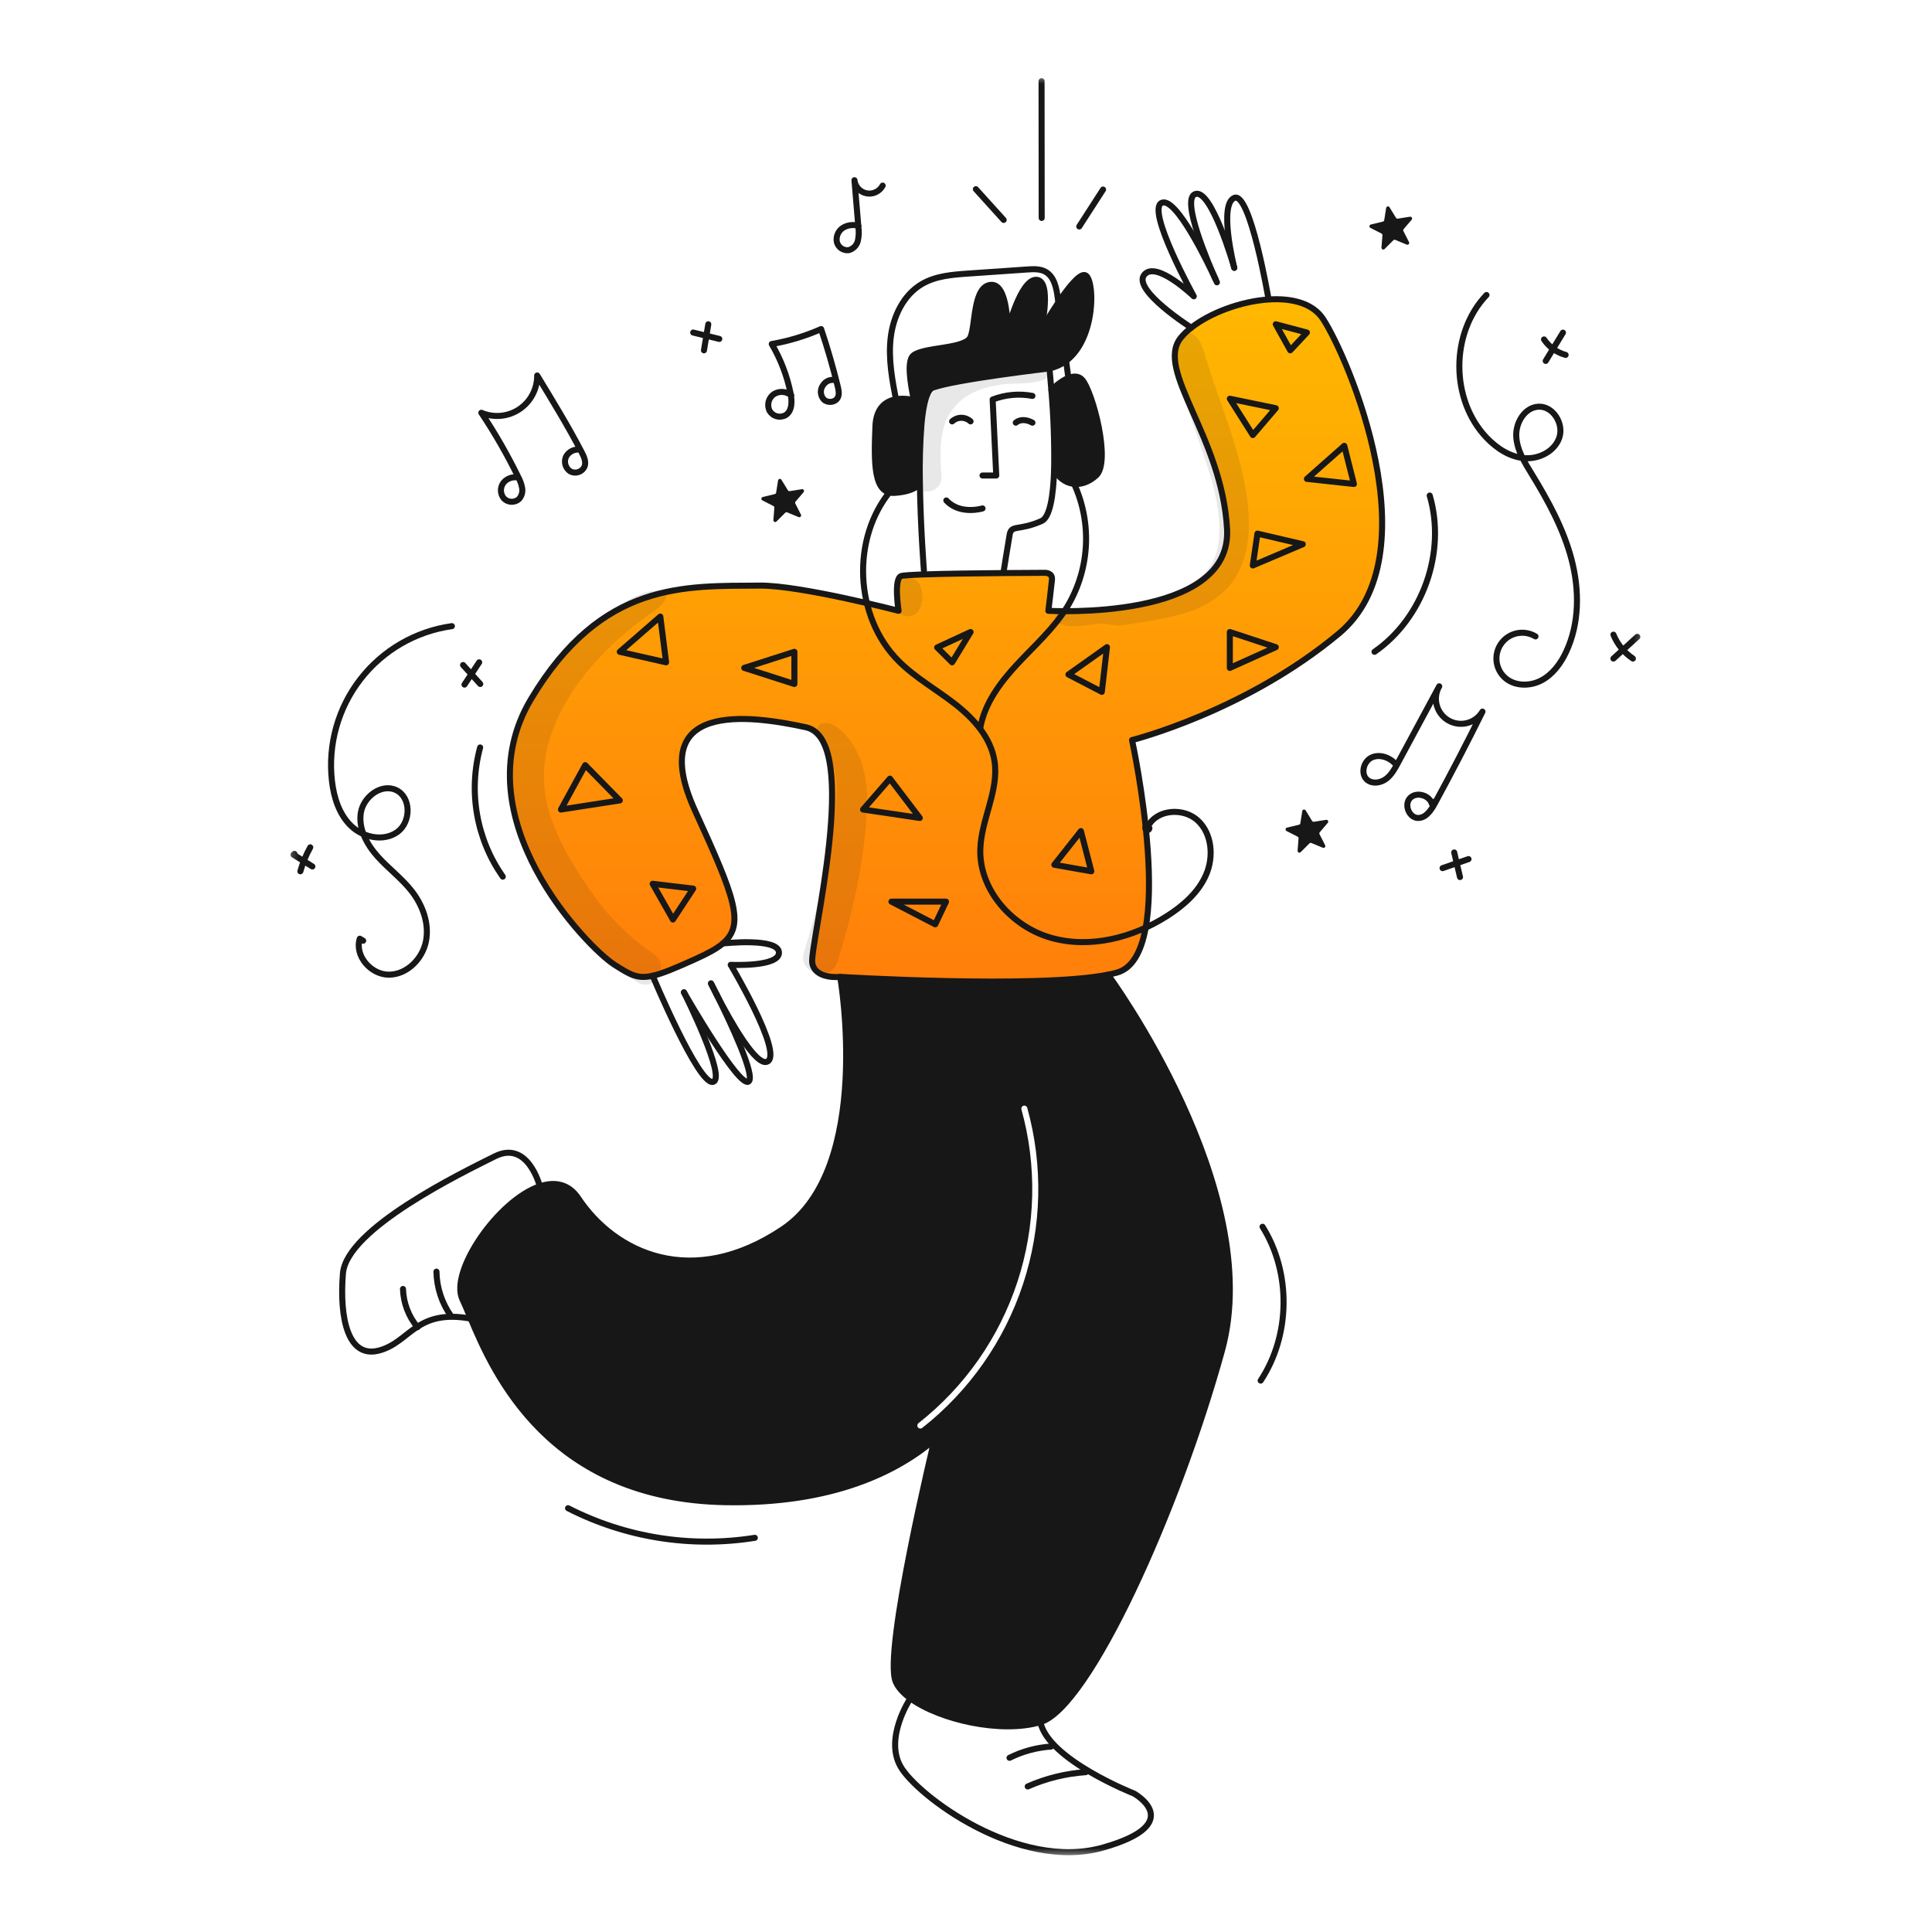 <svg width="288" height="288" viewBox="0 0 288 288" fill="none" xmlns="http://www.w3.org/2000/svg">
<mask id="mask0_28_12822" style="mask-type:luminance" maskUnits="userSpaceOnUse" x="43" y="11" width="202" height="266">
<path d="M244.8 11.4H43.2V276.6H244.8V11.4Z" fill="white"/>
</mask>
<g mask="url(#mask0_28_12822)">
<path d="M156.277 91.052C156.277 91.052 183.67 92.668 182.915 78.862C182.16 65.055 172.131 55.176 176.012 50.356C176.475 49.795 177.001 49.287 177.579 48.844C180.372 46.65 184.962 44.917 189.103 44.642C192.547 44.413 195.682 45.189 197.226 47.548C201.036 53.373 213.546 82.782 199.596 94.431C185.646 106.08 168.75 110.322 168.75 110.322C168.75 110.322 175.723 142.39 166.519 144.978C166.11 145.094 165.654 145.201 165.159 145.296C154.528 147.398 125.25 145.623 125.25 145.623C125.25 145.623 121.509 146.057 121.08 143.539C120.65 141.021 128.557 110.249 120.144 108.415C111.732 106.581 96.092 104.425 103.643 120.925C109.532 133.795 111.09 137.809 107.753 140.642H107.75C106.809 141.442 105.48 142.145 103.75 142.927C100.679 144.318 98.74 145.13 97.29 145.457C95.016 145.974 93.931 145.302 91.563 143.789C87.679 141.311 68.589 121.897 79.159 104.21C89.73 86.522 102.199 87.39 113.278 87.292C119.271 87.24 133.951 91.051 133.951 91.051C133.951 91.051 133.196 86.305 134.327 85.874C134.589 85.773 135.897 85.691 137.747 85.627C140.957 85.517 145.796 85.456 149.646 85.425C153.084 85.395 155.736 85.388 155.736 85.388C155.736 85.388 156.922 85.334 156.816 86.412C156.711 87.49 156.277 91.052 156.277 91.052Z" fill="url(#paint0_linear_28_12822)"/>
<path d="M161.344 56.646C162.853 58.373 165.659 68.833 163.394 70.883C161.13 72.934 158.431 72.393 157.139 69.966C157.201 66.024 157.063 62.081 156.726 58.152H156.729C156.729 58.152 159.834 54.919 161.344 56.646Z" fill="#171717"/>
<path d="M155.201 49.25C155.345 48.993 160.075 40.636 161.723 41.006C163.394 41.385 163.559 53.37 156.436 54.919C156.436 54.919 142.471 56.539 139.073 57.776C138.165 58.109 137.645 60.209 137.373 63.105L137.111 63.081C137.111 63.081 136.652 61.544 136.243 59.658C135.668 57.033 135.185 53.73 136.16 52.978C137.832 51.683 143.925 52.062 144.68 50.228C145.435 48.394 145.059 42.677 147.702 42.463C150.346 42.249 150.181 49.363 150.181 49.363C150.181 49.363 152.124 41.598 154.496 41.708C156.827 41.812 155.259 48.987 155.201 49.25Z" fill="#171717"/>
<path d="M137.111 63.081L137.373 63.106C137.138 66.087 137.055 69.079 137.126 72.068H137.111C137.111 72.068 136.541 73.254 133.37 73.471C130.2 73.688 130.284 69.049 130.498 63.549C130.712 58.048 136.243 59.659 136.243 59.659C136.652 61.544 137.111 63.081 137.111 63.081Z" fill="#171717"/>
<path d="M146.462 70.883H148.509L147.972 59.558C149.86 58.829 151.914 58.642 153.903 59.018" stroke="#171717" stroke-width="0.9" stroke-linecap="round" stroke-linejoin="round"/>
<path d="M151.421 63.007C151.421 63.007 152.286 62.146 153.903 63.007" stroke="#171717" stroke-width="0.9" stroke-linecap="round" stroke-linejoin="round"/>
<path d="M144.68 62.815C144.305 62.47 143.814 62.279 143.305 62.279C142.795 62.279 142.304 62.47 141.93 62.815" stroke="#171717" stroke-width="0.9" stroke-linecap="round" stroke-linejoin="round"/>
<path d="M146.462 75.79C146.462 75.79 143.119 76.814 141.068 74.602" stroke="#171717" stroke-width="0.9" stroke-linecap="round" stroke-linejoin="round"/>
<path d="M137.725 85.01C137.725 85.01 137.224 78.65 137.125 72.068C137.054 69.079 137.137 66.087 137.373 63.106C137.645 60.209 138.164 58.109 139.072 57.776C142.47 56.539 156.435 54.919 156.435 54.919C156.435 54.919 156.573 56.199 156.725 58.152C157.062 62.081 157.2 66.024 157.138 69.966C157.022 73.853 156.527 77.117 155.248 77.676C151.798 79.186 150.774 78.162 150.502 79.727C150.23 81.291 149.641 85.01 149.641 85.01" stroke="#171717" stroke-width="0.9" stroke-linecap="round" stroke-linejoin="round"/>
<path d="M155.198 49.256C155.199 49.254 155.199 49.252 155.201 49.25C155.345 48.993 160.075 40.636 161.723 41.006C163.394 41.385 163.559 53.37 156.436 54.919" stroke="#171717" stroke-width="0.9" stroke-linecap="round" stroke-linejoin="round"/>
<path d="M137.111 63.081C137.111 63.081 136.652 61.544 136.243 59.658C135.668 57.033 135.185 53.73 136.16 52.978C137.832 51.682 143.925 52.061 144.68 50.228C145.435 48.394 145.059 42.677 147.702 42.463C150.346 42.249 150.181 49.363 150.181 49.363C150.181 49.363 152.124 41.598 154.496 41.708C156.827 41.812 155.26 48.987 155.201 49.25" stroke="#171717" stroke-width="0.9" stroke-linecap="round" stroke-linejoin="round"/>
<path d="M107.75 140.642C106.809 141.443 105.48 142.145 103.75 142.928C100.679 144.318 98.74 145.131 97.29 145.458C95.016 145.974 93.931 145.302 91.563 143.789C87.679 141.311 68.589 121.897 79.159 104.21C89.73 86.523 102.199 87.391 113.278 87.293C119.271 87.241 133.951 91.052 133.951 91.052C133.951 91.052 133.196 86.306 134.327 85.875C134.589 85.774 135.897 85.691 137.747 85.627C140.957 85.517 145.796 85.456 149.646 85.426C153.084 85.396 155.736 85.389 155.736 85.389C155.736 85.389 156.922 85.334 156.816 86.413C156.711 87.491 156.278 91.052 156.278 91.052C156.278 91.052 183.671 92.668 182.916 78.862C182.161 65.055 172.132 55.176 176.013 50.356C176.477 49.795 177.003 49.287 177.581 48.844C180.374 46.65 184.964 44.917 189.104 44.642C192.548 44.413 195.684 45.189 197.227 47.548C201.037 53.373 213.547 82.782 199.597 94.431C185.647 106.08 168.75 110.322 168.75 110.322C168.75 110.322 175.723 142.39 166.519 144.978C166.11 145.094 165.654 145.201 165.159 145.296C154.528 147.398 125.25 145.623 125.25 145.623C125.25 145.623 121.509 146.057 121.08 143.539C120.65 141.021 128.557 110.249 120.144 108.415C111.732 106.581 96.092 104.425 103.643 120.925C109.532 133.795 111.09 137.809 107.753 140.642" stroke="#171717" stroke-width="0.9" stroke-linecap="round" stroke-linejoin="round"/>
<path d="M70.175 196.564C73.665 204.901 81.968 223.422 108.065 223.926C124.228 224.238 133.863 219.251 139.29 214.626C143.862 210.733 145.454 207.1 145.454 207.1" stroke="#171717" stroke-width="0.9" stroke-linecap="round" stroke-linejoin="round"/>
<path d="M125.25 145.623C125.25 145.623 130.21 174.171 116.693 183.228C103.177 192.285 91.669 186.825 86.205 178.626C84.763 176.463 82.691 176.102 80.469 176.848C74.275 178.925 66.938 189.6 68.949 193.728C69.285 194.418 69.683 195.391 70.172 196.564" stroke="#171717" stroke-width="0.9" stroke-linecap="round" stroke-linejoin="round"/>
<path d="M165.16 145.296C165.16 145.296 188.776 177.303 182.16 201.319C175.544 225.335 162.279 254.558 155.088 256.713C149.301 258.448 140.066 256.367 135.708 253.165C134.651 252.385 133.881 251.545 133.518 250.675C131.65 246.216 139.29 214.627 139.29 214.627" stroke="#171717" stroke-width="0.9" stroke-linecap="round" stroke-linejoin="round"/>
<path d="M80.47 176.85V176.847C80.424 176.675 78.664 169.922 73.769 172.37C68.806 174.851 51.657 183.157 51.119 189.843C50.581 196.53 51.874 202.546 56.51 201.318C61.145 200.089 61.943 195.084 70.172 196.563H70.175" stroke="#171717" stroke-width="0.9" stroke-linecap="round" stroke-linejoin="round"/>
<path d="M135.711 253.162L135.708 253.165C135.595 253.336 131.83 259.078 134.238 263.328C136.683 267.643 151.782 279.005 164.436 275.408C177.09 271.811 169.038 267.356 169.038 267.356C169.038 267.356 156.24 262.323 155.088 256.712" stroke="#171717" stroke-width="0.9" stroke-linecap="round" stroke-linejoin="round"/>
<path d="M183.99 39.915C183.895 39.539 181.67 30.488 183.993 29.5C186.367 28.495 189.099 44.602 189.099 44.602" stroke="#171717" stroke-width="0.9" stroke-linecap="round" stroke-linejoin="round"/>
<path d="M181.405 42.084C181.405 42.084 181.372 42.011 181.311 41.877C181.281 41.809 181.243 41.724 181.197 41.626C180.198 39.392 176.007 29.69 178.169 28.926C180.569 28.079 183.869 39.486 183.989 39.915C183.991 39.919 183.992 39.923 183.992 39.927" stroke="#171717" stroke-width="0.9" stroke-linecap="round" stroke-linejoin="round"/>
<path d="M177.579 48.844C177.579 48.844 168.821 43.282 170.548 40.993C172.274 38.705 177.955 44.168 177.955 44.168C177.955 44.168 170.765 31.157 173.21 30.221C175.376 29.393 180.14 39.352 181.197 41.626" stroke="#171717" stroke-width="0.9" stroke-linecap="round" stroke-linejoin="round"/>
<path d="M101.953 147.924C101.956 147.927 101.958 147.93 101.959 147.934C102.149 148.315 108.392 160.834 106.268 161.278C104.111 161.731 97.29 145.458 97.29 145.458" stroke="#171717" stroke-width="0.9" stroke-linecap="round" stroke-linejoin="round"/>
<path d="M106.907 148.413C108.764 152.169 112.697 160.45 111.588 161.226C110.17 162.219 102.198 148.352 101.958 147.933" stroke="#171717" stroke-width="0.9" stroke-linecap="round" stroke-linejoin="round"/>
<path d="M105.98 146.58C105.98 146.58 105.987 146.592 105.996 146.613C106.005 146.626 106.012 146.641 106.017 146.656C106.121 146.852 106.407 147.414 106.802 148.212" stroke="#171717" stroke-width="0.9" stroke-linecap="round" stroke-linejoin="round"/>
<path d="M106.803 148.211C106.396 147.423 106.113 146.851 106.018 146.656" stroke="#171717" stroke-width="0.9" stroke-linecap="round" stroke-linejoin="round"/>
<path d="M106.803 148.211C106.821 148.245 106.836 148.279 106.855 148.312C106.874 148.346 106.889 148.379 106.907 148.413" stroke="#171717" stroke-width="0.9" stroke-linecap="round" stroke-linejoin="round"/>
<path d="M107.75 140.642H107.753C107.942 140.62 115.976 139.756 116.117 141.956C116.26 144.187 108.926 143.826 108.926 143.826C108.926 143.826 116.621 156.77 114.463 158.207C112.816 159.304 108.743 151.958 106.906 148.413" stroke="#171717" stroke-width="0.9" stroke-linecap="round" stroke-linejoin="round"/>
<path d="M136.243 59.659C136.243 59.659 130.715 58.048 130.498 63.549C130.281 69.049 130.205 73.685 133.37 73.471C136.536 73.257 137.111 72.068 137.111 72.068" stroke="#171717" stroke-width="0.9" stroke-linecap="round" stroke-linejoin="round"/>
<path d="M156.729 58.152C156.729 58.152 159.834 54.919 161.344 56.646C162.853 58.373 165.658 68.833 163.394 70.883C161.13 72.934 158.431 72.393 157.139 69.966" stroke="#171717" stroke-width="0.9" stroke-linecap="round" stroke-linejoin="round"/>
<path d="M67.361 93.338C61.962 94.095 57.072 96.93 53.732 101.24C50.392 105.549 48.867 110.993 49.481 116.41C49.764 118.9 50.567 121.451 52.391 123.169C54.216 124.887 57.244 125.483 59.264 124.003C61.285 122.522 61.304 118.827 59.034 117.771C56.85 116.755 54.174 118.773 53.79 121.151C53.406 123.529 54.684 125.88 56.292 127.674C57.9 129.468 59.871 130.924 61.357 132.82C63.011 134.929 64.016 137.686 63.496 140.316C62.977 142.946 60.665 145.279 57.984 145.294C55.304 145.31 52.83 142.489 53.631 139.93L54.137 140.23" stroke="#171717" stroke-width="0.9" stroke-linecap="round" stroke-linejoin="round"/>
<path d="M74.949 130.682C73.009 127.915 71.702 124.756 71.118 121.428C70.535 118.101 70.69 114.685 71.573 111.424" stroke="#171717" stroke-width="0.9" stroke-linecap="round" stroke-linejoin="round"/>
<path d="M187.925 205.805C192.374 199.063 192.489 189.719 188.207 182.87" stroke="#171717" stroke-width="0.9" stroke-linecap="round" stroke-linejoin="round"/>
<path d="M133.626 59.886C133.014 56.736 132.4 53.526 132.775 50.339C133.15 47.151 134.682 43.935 137.457 42.324C139.508 41.132 141.97 40.941 144.336 40.778L153.099 40.172C154.044 40.107 155.054 40.055 155.876 40.527C157.155 41.261 157.48 42.927 157.674 44.39C158.206 48.399 158.738 52.407 159.27 56.416" stroke="#171717" stroke-width="0.9" stroke-linecap="round" stroke-linejoin="round"/>
<path d="M132.859 73.042C126.845 80.195 127.354 91.942 133.963 98.548C136.462 101.046 139.6 102.788 142.384 104.962C145.168 107.136 147.72 109.984 148.254 113.476C148.927 117.886 146.261 122.145 146.134 126.603C145.963 132.653 150.827 138.127 156.647 139.788C162.467 141.449 168.861 139.803 173.966 136.553C176.396 135.005 178.673 133.009 179.808 130.36C180.942 127.712 180.676 124.315 178.58 122.338C176.484 120.36 172.5 120.602 171.15 123.148C171.089 123.123 171.023 123.119 170.959 123.136C170.896 123.152 170.84 123.188 170.799 123.238C170.757 123.289 170.733 123.351 170.729 123.416C170.725 123.481 170.743 123.546 170.778 123.601C170.813 123.656 170.865 123.698 170.926 123.721C170.987 123.744 171.054 123.748 171.117 123.731C171.18 123.714 171.236 123.677 171.277 123.626C171.317 123.575 171.341 123.513 171.344 123.448" stroke="#171717" stroke-width="0.9" stroke-linecap="round" stroke-linejoin="round"/>
<path d="M159.777 71.413C161.287 74.397 162.012 77.716 161.886 81.057C161.759 84.399 160.784 87.653 159.052 90.514C157.075 93.699 154.23 96.228 151.674 98.97C149.118 101.712 146.752 104.866 146.118 108.561" stroke="#171717" stroke-width="0.9" stroke-linecap="round" stroke-linejoin="round"/>
<path d="M221.589 43.977C216.175 49.651 216.197 59.63 221.635 65.281C223.141 66.846 225.085 68.124 227.25 68.295C229.416 68.466 231.771 67.278 232.452 65.214C233.133 63.151 231.513 60.523 229.343 60.624C227.292 60.72 225.918 63.008 226.025 65.059C226.132 67.109 227.275 68.939 228.348 70.69C230.798 74.687 233.08 78.855 234.266 83.391C235.451 87.927 235.461 92.903 233.475 97.15C232.657 98.901 231.452 100.553 229.738 101.446C228.024 102.339 225.739 102.306 224.315 100.999C223.612 100.355 223.174 99.473 223.085 98.525C222.996 97.576 223.263 96.628 223.833 95.865C224.403 95.101 225.236 94.576 226.171 94.392C227.106 94.209 228.076 94.378 228.893 94.869" stroke="#171717" stroke-width="0.9" stroke-linecap="round" stroke-linejoin="round"/>
<path d="M204.895 97.165C212.122 92.149 215.598 82.309 213.125 73.867" stroke="#171717" stroke-width="0.9" stroke-linecap="round" stroke-linejoin="round"/>
<path d="M230.416 53.802L232.986 49.585" stroke="#171717" stroke-width="0.9" stroke-linecap="round" stroke-linejoin="round"/>
<path d="M233.382 52.905C232.067 52.547 230.926 51.728 230.167 50.597" stroke="#171717" stroke-width="0.9" stroke-linecap="round" stroke-linejoin="round"/>
<path d="M240.51 98.169L244.069 94.933" stroke="#171717" stroke-width="0.9" stroke-linecap="round" stroke-linejoin="round"/>
<path d="M243.42 98.17C242.115 97.302 241.102 96.061 240.51 94.609" stroke="#171717" stroke-width="0.9" stroke-linecap="round" stroke-linejoin="round"/>
<path d="M160.882 33.76L164.433 28.254" stroke="#171717" stroke-width="0.9" stroke-linecap="round" stroke-linejoin="round"/>
<path d="M155.283 32.486L155.263 12.101" stroke="#171717" stroke-width="0.9" stroke-linecap="round" stroke-linejoin="round"/>
<path d="M149.616 32.785L145.47 28.201" stroke="#171717" stroke-width="0.9" stroke-linecap="round" stroke-linejoin="round"/>
<path d="M104.938 52.223L105.585 48.34" stroke="#171717" stroke-width="0.9" stroke-linecap="round" stroke-linejoin="round"/>
<path d="M107.222 50.523L103.335 49.571" stroke="#171717" stroke-width="0.9" stroke-linecap="round" stroke-linejoin="round"/>
<path d="M67.227 196.17C65.855 194.234 65.101 191.929 65.063 189.556" stroke="#171717" stroke-width="0.9" stroke-linecap="round" stroke-linejoin="round"/>
<path d="M62.234 197.838C60.9 196.234 60.138 194.23 60.072 192.145" stroke="#171717" stroke-width="0.9" stroke-linecap="round" stroke-linejoin="round"/>
<path d="M161.847 264.174C158.862 264.374 155.936 265.095 153.2 266.304" stroke="#171717" stroke-width="0.9" stroke-linecap="round" stroke-linejoin="round"/>
<path d="M156.674 260.358C154.522 260.503 152.419 261.072 150.487 262.034" stroke="#171717" stroke-width="0.9" stroke-linecap="round" stroke-linejoin="round"/>
<path d="M84.676 224.826C93.255 229.212 103.007 230.758 112.522 229.24" stroke="#171717" stroke-width="0.9" stroke-linecap="round" stroke-linejoin="round"/>
<path d="M69.24 102.052L71.43 98.731" stroke="#171717" stroke-width="0.9" stroke-linecap="round" stroke-linejoin="round"/>
<path d="M71.59 101.962L69.028 99.133" stroke="#171717" stroke-width="0.9" stroke-linecap="round" stroke-linejoin="round"/>
<path d="M44.774 129.883C45.124 128.638 45.62 127.439 46.25 126.31" stroke="#171717" stroke-width="0.9" stroke-linecap="round" stroke-linejoin="round"/>
<path d="M46.564 129.163L43.752 127.413L43.893 127.289" stroke="#171717" stroke-width="0.9" stroke-linecap="round" stroke-linejoin="round"/>
<path d="M77.242 71.195C76.832 71.106 76.406 71.135 76.012 71.279C75.618 71.423 75.273 71.675 75.017 72.007C74.774 72.349 74.653 72.763 74.673 73.181C74.694 73.6 74.853 74 75.127 74.317C75.421 74.615 75.818 74.789 76.236 74.802C76.654 74.816 77.061 74.667 77.372 74.388C77.569 74.165 77.712 73.901 77.792 73.615C77.872 73.33 77.886 73.03 77.834 72.738C77.724 72.155 77.522 71.594 77.236 71.075C75.622 67.775 73.79 64.586 71.752 61.53C72.665 61.919 73.662 62.075 74.65 61.983C75.639 61.891 76.59 61.554 77.416 61.003C78.242 60.452 78.917 59.704 79.382 58.826C79.847 57.949 80.086 56.969 80.077 55.976C82.371 59.735 84.667 63.497 86.705 67.401C87.05 68.063 87.396 68.825 87.147 69.529C87.063 69.722 86.942 69.895 86.789 70.038C86.636 70.181 86.455 70.292 86.258 70.363C86.061 70.434 85.851 70.463 85.642 70.45C85.433 70.437 85.229 70.381 85.042 70.285C84.681 70.061 84.415 69.713 84.293 69.306C84.171 68.899 84.202 68.462 84.38 68.076C84.58 67.701 84.893 67.398 85.276 67.212C85.658 67.026 86.089 66.966 86.508 67.04" stroke="#171717" stroke-width="0.9" stroke-linecap="round" stroke-linejoin="round"/>
<path d="M117.965 58.943C117.604 58.64 117.157 58.459 116.688 58.426C116.218 58.394 115.75 58.511 115.352 58.761C114.967 59.031 114.691 59.43 114.575 59.886C114.46 60.342 114.511 60.824 114.72 61.245C114.838 61.445 114.995 61.62 115.181 61.759C115.367 61.899 115.579 62 115.804 62.057C116.029 62.115 116.263 62.127 116.493 62.093C116.723 62.06 116.944 61.982 117.144 61.863C118.118 61.201 118.079 59.769 117.847 58.615C117.325 56.032 116.377 53.554 115.041 51.283C117.577 50.841 120.05 50.093 122.405 49.053C123.347 51.869 124.173 54.721 124.881 57.608C125.019 58.17 125.146 58.793 124.87 59.301C124.493 60.001 123.403 60.114 122.822 59.572C122.548 59.283 122.385 58.906 122.364 58.508C122.343 58.11 122.464 57.718 122.706 57.401C122.898 57.103 123.178 56.873 123.507 56.743C123.837 56.614 124.198 56.59 124.542 56.677" stroke="#171717" stroke-width="0.9" stroke-linecap="round" stroke-linejoin="round"/>
<path d="M127.983 33.673C127.597 33.554 127.191 33.518 126.79 33.568C126.389 33.617 126.004 33.751 125.659 33.961C125.319 34.179 125.05 34.492 124.887 34.861C124.723 35.231 124.672 35.64 124.739 36.038C124.827 36.432 125.059 36.779 125.39 37.01C125.72 37.242 126.125 37.342 126.525 37.291C126.856 37.2 127.156 37.022 127.394 36.775C127.632 36.529 127.8 36.222 127.879 35.889C128.029 35.22 128.055 34.529 127.957 33.85L127.373 26.863C127.425 27.339 127.628 27.787 127.953 28.139C128.278 28.491 128.707 28.73 129.178 28.82C129.649 28.91 130.136 28.846 130.568 28.639C131 28.431 131.354 28.09 131.578 27.666" stroke="#171717" stroke-width="0.9" stroke-linecap="round" stroke-linejoin="round"/>
<path d="M208.096 113.96C207.22 112.927 205.687 112.354 204.46 112.927C203.233 113.5 202.777 115.418 203.83 116.27C204.606 116.898 205.804 116.714 206.606 116.12C207.408 115.526 207.906 114.62 208.379 113.741L214.542 102.305C214.053 103.16 213.92 104.173 214.174 105.125C214.428 106.077 215.047 106.89 215.898 107.387C216.748 107.885 217.76 108.026 218.714 107.781C219.668 107.536 220.487 106.924 220.992 106.079C218.714 110.687 216.344 115.249 213.884 119.764C213.337 120.766 212.587 121.896 211.446 121.933C210.082 121.977 209.252 119.976 210.183 118.977C211.114 117.978 213.069 118.517 213.453 119.828L214.018 119.389" stroke="#171717" stroke-width="0.9" stroke-linecap="round" stroke-linejoin="round"/>
<path d="M217.64 130.741L216.777 127.074" stroke="#171717" stroke-width="0.9" stroke-linecap="round" stroke-linejoin="round"/>
<path d="M215.043 129.411L218.908 128.063" stroke="#171717" stroke-width="0.9" stroke-linecap="round" stroke-linejoin="round"/>
<path d="M207.698 35.82L206.396 37.12C206.357 37.16 206.306 37.186 206.252 37.196C206.197 37.206 206.141 37.198 206.09 37.175C206.04 37.152 205.998 37.114 205.969 37.066C205.941 37.018 205.929 36.963 205.933 36.907L206.076 35.072C206.08 35.019 206.068 34.965 206.042 34.918C206.016 34.872 205.977 34.834 205.929 34.809L204.289 33.973C204.24 33.948 204.199 33.908 204.173 33.859C204.147 33.81 204.136 33.754 204.143 33.699C204.15 33.644 204.173 33.592 204.21 33.55C204.247 33.509 204.295 33.48 204.349 33.467L206.139 33.036C206.191 33.024 206.238 32.996 206.275 32.956C206.311 32.917 206.335 32.868 206.344 32.815L206.632 30.997C206.641 30.942 206.666 30.891 206.704 30.851C206.743 30.811 206.793 30.784 206.847 30.773C206.902 30.762 206.958 30.768 207.009 30.79C207.06 30.813 207.103 30.85 207.132 30.898L208.094 32.466C208.123 32.512 208.164 32.548 208.212 32.571C208.261 32.593 208.315 32.601 208.369 32.592L210.186 32.305C210.241 32.296 210.297 32.305 210.347 32.329C210.397 32.353 210.439 32.392 210.466 32.441C210.493 32.489 210.505 32.545 210.499 32.6C210.494 32.655 210.472 32.707 210.436 32.75L209.241 34.15C209.206 34.191 209.184 34.241 209.178 34.294C209.172 34.348 209.181 34.402 209.206 34.45L210.04 36.09C210.066 36.139 210.075 36.196 210.067 36.25C210.06 36.305 210.035 36.357 209.998 36.397C209.96 36.438 209.911 36.466 209.857 36.478C209.803 36.49 209.746 36.486 209.695 36.464L207.994 35.761C207.944 35.74 207.89 35.735 207.837 35.745C207.784 35.756 207.736 35.782 207.698 35.82Z" fill="#171717"/>
<path d="M117.052 76.438L115.75 77.739C115.711 77.778 115.66 77.804 115.606 77.814C115.551 77.824 115.495 77.817 115.444 77.793C115.394 77.77 115.352 77.732 115.324 77.684C115.295 77.636 115.283 77.581 115.287 77.525L115.43 75.691C115.435 75.638 115.423 75.584 115.397 75.537C115.37 75.49 115.331 75.452 115.283 75.427L113.643 74.591C113.594 74.566 113.554 74.526 113.528 74.477C113.501 74.428 113.491 74.373 113.498 74.317C113.504 74.262 113.527 74.211 113.564 74.169C113.601 74.128 113.65 74.099 113.703 74.085L115.493 73.654C115.545 73.642 115.592 73.614 115.629 73.575C115.665 73.535 115.689 73.486 115.697 73.433L115.986 71.615C115.994 71.561 116.02 71.51 116.058 71.47C116.097 71.43 116.147 71.402 116.201 71.392C116.256 71.38 116.312 71.387 116.363 71.409C116.414 71.431 116.457 71.468 116.486 71.516L117.448 73.085C117.476 73.13 117.518 73.167 117.566 73.189C117.615 73.212 117.669 73.219 117.722 73.211L119.54 72.923C119.595 72.915 119.651 72.923 119.701 72.947C119.751 72.972 119.792 73.011 119.82 73.059C119.847 73.108 119.858 73.163 119.853 73.219C119.848 73.274 119.825 73.326 119.789 73.368L118.595 74.768C118.56 74.809 118.538 74.86 118.532 74.913C118.525 74.966 118.535 75.021 118.559 75.068L119.394 76.708C119.42 76.758 119.429 76.814 119.421 76.869C119.414 76.924 119.39 76.975 119.352 77.016C119.314 77.056 119.265 77.085 119.211 77.097C119.156 77.109 119.1 77.104 119.048 77.083L117.348 76.379C117.298 76.359 117.244 76.354 117.191 76.364C117.138 76.374 117.09 76.4 117.052 76.438Z" fill="#171717"/>
<path d="M195.194 125.726L193.893 127.027C193.853 127.066 193.803 127.092 193.748 127.102C193.694 127.112 193.637 127.105 193.587 127.081C193.536 127.058 193.494 127.02 193.466 126.972C193.438 126.924 193.425 126.869 193.429 126.814L193.573 124.979C193.577 124.925 193.566 124.872 193.539 124.825C193.513 124.778 193.473 124.74 193.425 124.716L191.786 123.88C191.736 123.854 191.696 123.814 191.67 123.765C191.644 123.716 191.633 123.661 191.64 123.605C191.646 123.55 191.67 123.498 191.706 123.457C191.743 123.415 191.792 123.386 191.846 123.373L193.635 122.943C193.687 122.93 193.735 122.902 193.771 122.863C193.808 122.823 193.832 122.774 193.84 122.721L194.129 120.904C194.137 120.849 194.163 120.798 194.201 120.757C194.24 120.718 194.289 120.69 194.344 120.679C194.398 120.668 194.455 120.675 194.506 120.697C194.557 120.719 194.6 120.757 194.628 120.804L195.591 122.373C195.619 122.419 195.66 122.455 195.709 122.477C195.758 122.5 195.812 122.507 195.865 122.499L197.683 122.212C197.738 122.203 197.794 122.211 197.844 122.235C197.894 122.26 197.935 122.299 197.963 122.347C197.99 122.395 198.001 122.451 197.996 122.506C197.991 122.562 197.968 122.614 197.932 122.656L196.738 124.056C196.703 124.097 196.681 124.147 196.674 124.201C196.668 124.254 196.678 124.308 196.702 124.356L197.537 125.996C197.562 126.046 197.572 126.102 197.564 126.157C197.557 126.212 197.532 126.263 197.495 126.304C197.457 126.345 197.408 126.373 197.353 126.385C197.299 126.397 197.242 126.392 197.191 126.371L195.49 125.668C195.441 125.647 195.386 125.641 195.334 125.651C195.281 125.662 195.232 125.688 195.194 125.726Z" fill="#171717"/>
<path d="M103.335 132.466L97.29 131.747L100.313 137.068L103.335 132.466Z" stroke="#171717" stroke-width="0.9" stroke-linecap="round" stroke-linejoin="round"/>
<path d="M87.232 114.06L92.39 119.316L83.618 120.675L87.232 114.06Z" stroke="#171717" stroke-width="0.9" stroke-linecap="round" stroke-linejoin="round"/>
<path d="M98.43 91.913L99.293 98.731L92.39 97.164L98.43 91.913Z" stroke="#171717" stroke-width="0.9" stroke-linecap="round" stroke-linejoin="round"/>
<path d="M118.419 101.962V97.165L110.941 99.563L118.419 101.962Z" stroke="#171717" stroke-width="0.9" stroke-linecap="round" stroke-linejoin="round"/>
<path d="M132.66 116.072L128.658 120.674L137.112 121.934L132.66 116.072Z" stroke="#171717" stroke-width="0.9" stroke-linecap="round" stroke-linejoin="round"/>
<path d="M141.02 134.407L139.414 137.787L132.885 134.407H141.02Z" stroke="#171717" stroke-width="0.9" stroke-linecap="round" stroke-linejoin="round"/>
<path d="M157.167 128.908L161.129 123.891L162.678 129.884L157.167 128.908Z" stroke="#171717" stroke-width="0.9" stroke-linecap="round" stroke-linejoin="round"/>
<path d="M139.702 96.515L141.931 98.732L144.681 94.214L139.702 96.515Z" stroke="#171717" stroke-width="0.9" stroke-linecap="round" stroke-linejoin="round"/>
<path d="M159.27 100.547L164.245 103.13L165.011 96.473L159.27 100.547Z" stroke="#171717" stroke-width="0.9" stroke-linecap="round" stroke-linejoin="round"/>
<path d="M183.33 99.563V94.214L190.178 96.473L183.33 99.563Z" stroke="#171717" stroke-width="0.9" stroke-linecap="round" stroke-linejoin="round"/>
<path d="M187.445 79.546L186.754 84.292L194.204 81.128L187.445 79.546Z" stroke="#171717" stroke-width="0.9" stroke-linecap="round" stroke-linejoin="round"/>
<path d="M200.388 66.458L201.826 72.145L194.817 71.386L200.388 66.458Z" stroke="#171717" stroke-width="0.9" stroke-linecap="round" stroke-linejoin="round"/>
<path d="M186.754 64.853L190.178 60.851L183.33 59.439L186.754 64.853Z" stroke="#171717" stroke-width="0.9" stroke-linecap="round" stroke-linejoin="round"/>
<path d="M194.817 49.571L192.335 52.223L190.178 48.34L194.817 49.571Z" stroke="#171717" stroke-width="0.9" stroke-linecap="round" stroke-linejoin="round"/>
<path fill-rule="evenodd" clip-rule="evenodd" d="M165.159 145.296C154.528 147.398 125.25 145.623 125.25 145.623C125.25 145.623 130.213 174.168 116.694 183.229C103.174 192.29 91.669 186.826 86.205 178.627C84.763 176.464 82.689 176.103 80.469 176.849C74.276 178.927 66.939 189.601 68.949 193.729C69.245 194.338 69.589 195.164 70.001 196.155C70.056 196.289 70.113 196.425 70.172 196.565H70.175C73.665 204.902 81.968 223.423 108.065 223.927C124.227 224.238 133.863 219.251 139.29 214.627C139.29 214.627 131.65 246.216 133.518 250.675C133.881 251.545 134.651 252.385 135.708 253.165C140.066 256.367 149.301 258.448 155.088 256.713C162.279 254.558 175.543 225.335 182.159 201.319C188.775 177.303 165.159 145.296 165.159 145.296ZM153.131 165.139C153.065 164.899 152.817 164.759 152.577 164.825C152.338 164.892 152.197 165.14 152.264 165.379C154.603 173.82 154.395 182.764 151.663 191.086C148.932 199.408 143.801 206.737 136.915 212.15C136.719 212.304 136.686 212.586 136.839 212.782C136.993 212.977 137.276 213.011 137.471 212.858C144.497 207.335 149.732 199.857 152.519 191.367C155.305 182.876 155.518 173.75 153.131 165.139Z" fill="#171717"/>
<g opacity="0.1">
<path d="M155.721 55.326C154.634 54.714 153.223 54.714 151.996 54.613C150.509 54.492 149.014 54.522 147.533 54.703C145.101 54.995 142.593 55.766 140.576 57.196C136.122 60.353 135.647 66.025 135.672 71.026C135.688 74.045 140.527 74.013 140.341 71.026C140.089 66.958 139.825 62.701 143.153 59.782C144.779 58.356 146.906 57.692 149.012 57.349C151.127 57.004 153.768 57.42 155.721 56.541C156.212 56.32 156.147 55.566 155.721 55.326V55.326Z" fill="#171717"/>
</g>
<g opacity="0.1">
<path d="M134.128 86.869C133.878 87.3 133.719 87.778 133.657 88.272C133.543 88.823 133.273 89.322 133.327 89.899C133.336 90.286 133.455 90.663 133.671 90.984C133.887 91.305 134.191 91.558 134.546 91.711C134.907 91.867 135.306 91.912 135.692 91.839C136.078 91.766 136.434 91.579 136.712 91.302C137.002 90.956 137.22 90.555 137.355 90.125C137.489 89.694 137.537 89.241 137.495 88.791C137.465 88.007 137.247 87.058 136.595 86.551C135.763 85.905 134.754 85.957 134.13 86.869H134.128Z" fill="#171717"/>
</g>
<g opacity="0.1">
<path d="M98.709 88.114C96.695 87.68 94.215 89.108 92.527 90.103C90.507 91.269 88.619 92.652 86.897 94.225C83.305 97.532 80.432 101.543 78.458 106.009C76.388 110.803 75.567 115.976 76.782 121.11C77.935 125.981 80.606 130.6 83.409 134.7C86.538 139.279 90.31 143.336 94.966 146.387C97.594 148.11 100.029 143.902 97.422 142.187C94.002 139.881 91.021 136.982 88.62 133.627C86.101 130.177 83.742 126.335 82.274 122.311C80.709 118.12 80.693 113.507 82.231 109.306C83.636 105.268 86.13 101.51 89.026 98.386C90.583 96.682 92.268 95.1 94.066 93.653C94.942 92.96 95.829 92.27 96.736 91.622C97.65 90.97 98.675 90.372 99.209 89.353C99.273 89.241 99.31 89.115 99.318 88.987C99.326 88.859 99.306 88.73 99.257 88.611C99.208 88.492 99.134 88.385 99.038 88.299C98.943 88.213 98.829 88.149 98.705 88.113L98.709 88.114Z" fill="#171717"/>
</g>
<g opacity="0.1">
<path d="M121.881 108.602C121.767 109.628 122.586 110.488 123.046 111.339C123.616 112.386 124.057 113.497 124.36 114.649C125.12 117.526 124.552 120.851 124.099 123.744C123.14 129.912 121.716 135.998 119.839 141.952C118.827 145.151 123.855 146.524 124.856 143.335C127.133 136.084 128.795 128.533 129.235 120.929C129.423 117.668 128.991 113.821 127.158 111.023C126.364 109.81 125.367 108.59 124.018 107.963C123.323 107.639 121.99 107.597 121.879 108.602H121.881Z" fill="#171717"/>
</g>
<g opacity="0.1">
<path d="M175.53 50.32C174.3 52.536 175.527 55.639 176.154 57.919C176.855 60.469 177.772 62.971 178.622 65.475C180.207 70.144 182.091 75.132 181.734 80.149C181.578 82.346 180.744 84.454 179.089 85.939C177.469 87.39 175.067 88.429 173.024 89.132C170.501 89.999 167.582 89.801 165.152 90.818C162.767 91.815 159.957 90.452 157.6 91.554C157.096 91.789 157.15 92.565 157.6 92.816C159.55 93.906 162.022 93.029 164.129 92.969C165.096 92.941 165.929 93.302 166.917 93.222C168.062 93.13 169.217 92.93 170.348 92.732C174.52 92.002 178.685 91.394 182.023 88.555C188.75 82.832 185.798 71.542 183.476 64.41C182.683 61.975 181.818 59.557 180.983 57.136C180.551 55.883 180.155 54.625 179.771 53.357C179.408 52.155 179.071 50.821 178.07 49.991C177.296 49.349 176.074 49.338 175.53 50.319V50.32Z" fill="#171717"/>
</g>
</g>
<defs>
<linearGradient id="paint0_linear_28_12822" x1="141.019" y1="44.604" x2="141.019" y2="146.323" gradientUnits="userSpaceOnUse">
<stop stop-color="#FFB800"/>
<stop offset="1" stop-color="#FF7F0A"/>
</linearGradient>
</defs>
</svg>
